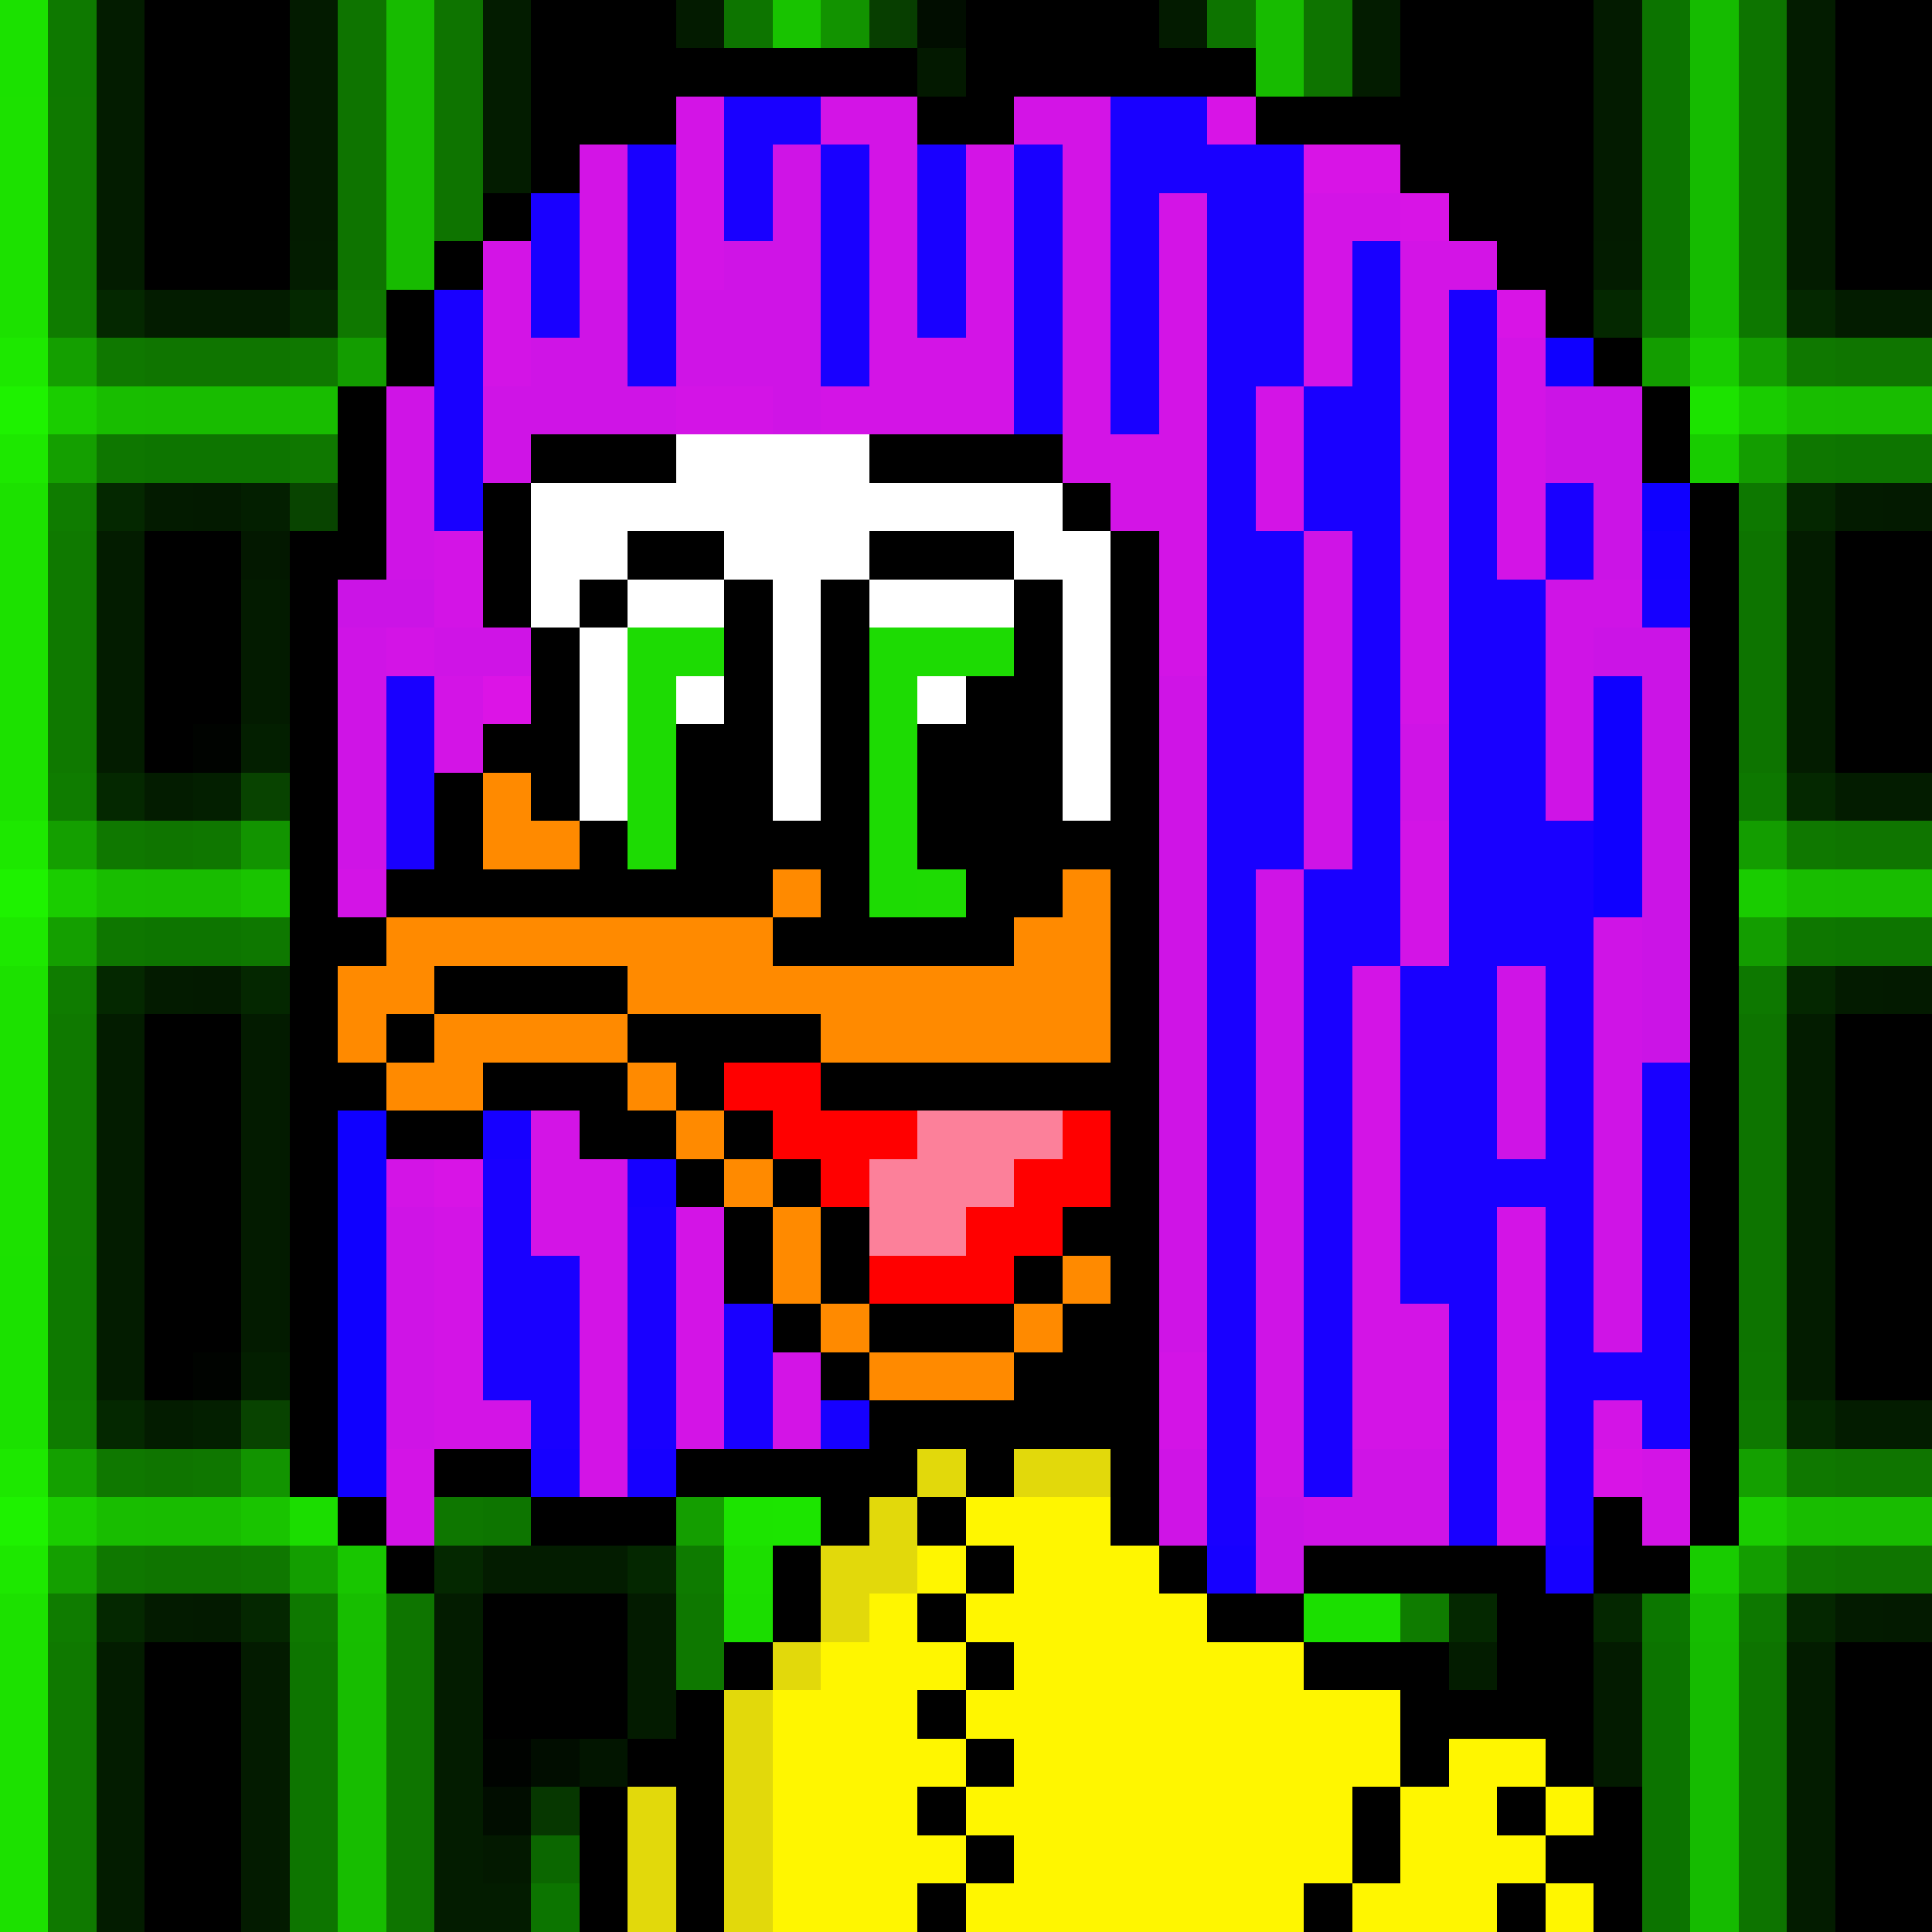 <svg xmlns="http://www.w3.org/2000/svg" viewBox="0 -0.5 40 40" shape-rendering="crispEdges">
<rect x="0" y="-0.5" width="40" height="40" fill="#333333" stroke="none"/>
<path stroke="#1be100" d="M0 0h1M0 1h1M0 26h1M0 27h1M0 28h1M0 29h1" />
<path stroke="#0e7900" d="M1 0h1M1 1h1M1 26h1M1 27h1M1 28h1M36 29h1" />
<path stroke="#031c00" d="M2 0h1M10 0h1M28 0h1M37 0h1M2 1h1M10 1h1M28 1h1M37 1h1M2 2h1M10 2h1M37 2h1M2 3h1M10 3h1M37 3h1M2 4h1M37 4h1M2 5h1M6 5h1M33 5h1M37 5h1M3 6h3M38 6h2M2 11h1M37 11h1M2 12h1M37 12h1M2 13h1M37 13h1M2 14h1M37 14h1M2 15h1M37 15h1M3 16h1M38 16h2M2 21h1M37 21h1M2 22h1M37 22h1M2 23h1M37 23h1M2 24h1M37 24h1M2 25h1M37 25h1M2 26h1M37 26h1M2 27h1M37 27h1M2 28h1M37 28h1M3 29h1M38 29h2M10 32h3M9 33h1M2 34h1M9 34h1M30 34h1M37 34h1M2 35h1M9 35h1M37 35h1M2 36h1M9 36h1M37 36h1M2 37h1M9 37h1M37 37h1M2 38h1M9 38h1M37 38h1M2 39h1M9 39h2M37 39h1" />
<path stroke="#000000" d="M3 0h3M11 0h3M20 0h4M29 0h4M38 0h2M3 1h3M11 1h8M20 1h6M29 1h4M38 1h2M3 2h3M11 2h3M19 2h2M26 2h7M38 2h2M3 3h3M11 3h1M29 3h4M38 3h2M3 4h3M10 4h1M30 4h3M38 4h2M3 5h3M9 5h1M31 5h2M38 5h2M8 6h1M32 6h1M8 7h1M33 7h1M7 8h1M34 8h1M7 9h1M11 9h3M18 9h4M34 9h1M7 10h1M10 10h1M22 10h1M35 10h1M3 11h2M6 11h2M10 11h1M13 11h2M18 11h3M23 11h1M35 11h1M38 11h2M3 12h2M6 12h1M10 12h1M12 12h1M15 12h1M17 12h1M21 12h1M23 12h1M35 12h1M38 12h2M3 13h2M6 13h1M11 13h1M15 13h1M17 13h1M21 13h1M23 13h1M35 13h1M38 13h2M3 14h2M6 14h1M11 14h1M15 14h1M17 14h1M20 14h2M23 14h1M35 14h1M38 14h2M3 15h1M6 15h1M10 15h2M14 15h2M17 15h1M19 15h3M23 15h1M35 15h1M38 15h2M6 16h1M9 16h1M11 16h1M14 16h2M17 16h1M19 16h3M23 16h1M35 16h1M6 17h1M9 17h1M12 17h1M14 17h4M19 17h5M35 17h1M6 18h1M8 18h8M17 18h1M20 18h2M23 18h1M35 18h1M6 19h2M16 19h5M23 19h1M35 19h1M6 20h1M9 20h4M23 20h1M35 20h1M3 21h2M6 21h1M8 21h1M13 21h4M23 21h1M35 21h1M38 21h2M3 22h2M6 22h2M10 22h3M14 22h1M17 22h7M35 22h1M38 22h2M3 23h2M6 23h1M8 23h2M12 23h2M15 23h1M23 23h1M35 23h1M38 23h2M3 24h2M6 24h1M14 24h1M16 24h1M23 24h1M35 24h1M38 24h2M3 25h2M6 25h1M15 25h1M17 25h1M22 25h2M35 25h1M38 25h2M3 26h2M6 26h1M15 26h1M17 26h1M21 26h1M23 26h1M35 26h1M38 26h2M3 27h2M6 27h1M16 27h1M18 27h3M22 27h2M35 27h1M38 27h2M3 28h1M6 28h1M17 28h1M21 28h3M35 28h1M38 28h2M6 29h1M18 29h6M35 29h1M6 30h1M9 30h2M14 30h5M20 30h1M23 30h1M35 30h1M7 31h1M11 31h3M17 31h1M19 31h1M23 31h1M33 31h1M35 31h1M8 32h1M16 32h1M20 32h1M24 32h1M27 32h5M33 32h2M10 33h3M16 33h1M19 33h1M25 33h2M31 33h2M3 34h2M10 34h3M15 34h1M20 34h1M27 34h3M31 34h2M38 34h2M3 35h2M10 35h3M14 35h1M19 35h1M29 35h4M38 35h2M3 36h2M13 36h2M20 36h1M29 36h1M32 36h1M38 36h2M3 37h2M12 37h1M14 37h1M19 37h1M28 37h1M31 37h1M33 37h1M38 37h2M3 38h2M12 38h1M14 38h1M20 38h1M28 38h1M32 38h2M38 38h2M3 39h2M12 39h1M14 39h1M19 39h1M27 39h1M31 39h1M33 39h1M38 39h2" />
<path stroke="#031b00" d="M6 0h1M14 0h1M24 0h1M33 0h1M6 1h1M33 1h1M6 2h1M33 2h1M6 3h1M33 3h1M6 4h1M33 4h1M3 10h1M38 10h1M5 12h1M5 13h1M5 14h1M3 20h1M38 20h1M5 21h1M5 22h1M5 23h1M5 24h1M5 25h1M5 26h1M5 27h1M3 33h1M13 33h1M38 33h1M5 34h1M13 34h1M33 34h1M5 35h1M13 35h1M33 35h1M5 36h1M33 36h1M5 37h1M5 38h1M5 39h1" />
<path stroke="#0e7400" d="M7 0h1M9 0h1M27 0h1M7 1h1M9 1h1M27 1h1M7 2h1M9 2h1M7 3h1M9 3h1M7 4h1M9 4h1M7 5h1" />
<path stroke="#17bb00" d="M8 0h1M26 0h1M8 1h1M26 1h1M8 2h1M8 3h1M8 4h1M8 5h1" />
<path stroke="#0d7500" d="M15 0h1M3 9h3M38 9h2M3 19h2M38 19h2M36 28h1M10 31h1M6 34h1M6 35h1M6 36h1M6 37h1M6 38h1M6 39h1" />
<path stroke="#18c300" d="M16 0h1" />
<path stroke="#129300" d="M17 0h1" />
<path stroke="#073e00" d="M18 0h1" />
<path stroke="#010d00" d="M19 0h1M11 36h1M10 37h1" />
<path stroke="#0d7400" d="M25 0h1M36 0h1M36 1h1M36 2h1M36 3h1M36 4h1M36 5h1M36 11h1M36 12h1M36 13h1M36 14h1M36 15h1M36 21h1M36 22h1M36 23h1M36 24h1M36 25h1M36 26h1M36 27h1M36 34h1M36 35h1M36 36h1M36 37h1M36 38h1M36 39h1" />
<path stroke="#0c7400" d="M34 0h1M34 1h1M34 2h1M34 3h1M34 4h1M34 5h1M34 34h1M34 35h1M34 36h1M34 37h1M34 38h1M34 39h1" />
<path stroke="#15bb00" d="M35 0h1M35 1h1M35 2h1M35 3h1M35 4h1M35 5h1M35 34h1M35 35h1M35 36h1M35 37h1M35 38h1M35 39h1" />
<path stroke="#031900" d="M19 1h1M10 38h1" />
<path stroke="#1ce100" d="M0 2h1M0 3h1M0 4h1M0 5h1M0 6h1M0 10h1M0 11h1M0 12h1M0 13h1M0 14h1M0 15h1M0 16h1M0 20h1M0 21h1M0 22h1M0 23h1M0 24h1M0 25h1M0 33h1M0 34h1M0 35h1M0 36h1M0 37h1M0 38h1M0 39h1" />
<path stroke="#0f7900" d="M1 2h1M1 3h1M1 4h1M1 5h1M1 11h1M1 12h1M1 13h1M1 14h1M1 15h1M1 21h1M1 22h1M1 23h1M1 24h1M1 25h1M1 34h1M1 35h1M1 36h1M1 37h1M1 38h1M1 39h1" />
<path stroke="#d314e6" d="M14 2h1M17 2h2M21 2h2M12 3h1M14 3h1M18 3h1M20 3h1M22 3h1M12 4h1M14 4h1M18 4h1M20 4h1M22 4h1M24 4h1M27 4h2M10 5h1M12 5h1M14 5h1M18 5h1M20 5h1M22 5h1M24 5h1M27 5h1M29 5h2M10 6h1M18 6h1M20 6h1M22 6h1M24 6h1M27 6h1M29 6h1M10 7h1M18 7h3M22 7h1M24 7h1M27 7h1M29 7h1M31 7h1M14 8h2M17 8h4M22 8h1M24 8h1M26 8h1M29 8h1M31 8h1M22 9h3M26 9h1M29 9h1M31 9h1M23 10h2M26 10h1M29 10h1M31 10h1M9 11h1M24 11h1M29 11h1M31 11h1M9 12h1M24 12h1M29 12h1M8 13h1M24 13h1M29 13h1M9 14h1M29 14h1M9 15h1M29 17h1M7 18h1M29 18h1M29 19h1M28 20h1M28 21h1M28 22h1M11 23h1M28 23h1M8 24h1M11 24h2M28 24h1M9 25h1M11 25h2M14 25h1M28 25h1M31 25h1M9 26h1M12 26h1M14 26h1M28 26h1M31 26h1M9 27h1M12 27h1M14 27h1M28 27h2M31 27h1M9 28h1M12 28h1M14 28h1M16 28h1M24 28h1M28 28h2M31 28h1M9 29h2M12 29h1M14 29h1M16 29h1M24 29h1M28 29h2M33 29h1M8 30h1M12 30h1M34 30h1M8 31h1M34 31h1" />
<path stroke="#1900ff" d="M15 2h2M23 2h2M13 3h1M15 3h1M17 3h1M19 3h1M21 3h1M23 3h4M11 4h1M13 4h1M15 4h1M17 4h1M19 4h1M21 4h1M23 4h1M25 4h2M11 5h1M13 5h1M17 5h1M19 5h1M21 5h1M23 5h1M25 5h2M28 5h1M9 6h1M11 6h1M13 6h1M17 6h1M19 6h1M21 6h1M23 6h1M25 6h2M28 6h1M30 6h1M9 7h1M13 7h1M17 7h1M21 7h1M23 7h1M25 7h2M28 7h1M30 7h1M9 8h1M21 8h1M23 8h1M25 8h1M27 8h2M30 8h1M9 9h1M25 9h1M27 9h2M30 9h1M9 10h1M25 10h1M27 10h2M30 10h1M32 10h1M25 11h2M28 11h1M30 11h1M32 11h1M25 12h2M28 12h1M30 12h2M25 13h2M28 13h1M30 13h2M8 14h1M25 14h2M28 14h1M30 14h2M8 15h1M25 15h2M28 15h1M30 15h2M8 16h1M25 16h2M28 16h1M30 16h2M8 17h1M25 17h2M28 17h1M30 17h3M25 18h1M27 18h2M30 18h3M25 19h1M27 19h2M30 19h3M25 20h1M27 20h1M29 20h2M32 20h1M25 21h1M27 21h1M29 21h2M32 21h1M25 22h1M27 22h1M29 22h2M32 22h1M34 22h1M25 23h1M27 23h1M29 23h2M32 23h1M34 23h1M10 24h1M25 24h1M27 24h1M29 24h4M34 24h1M10 25h1M13 25h1M25 25h1M27 25h1M29 25h2M32 25h1M34 25h1M10 26h2M13 26h1M25 26h1M27 26h1M29 26h2M32 26h1M34 26h1M10 27h2M13 27h1M15 27h1M25 27h1M27 27h1M30 27h1M32 27h1M34 27h1M10 28h2M13 28h1M15 28h1M25 28h1M27 28h1M30 28h1M32 28h3M11 29h1M13 29h1M15 29h1M25 29h1M27 29h1M30 29h1M32 29h1M34 29h1M25 30h1M27 30h1M30 30h1M32 30h1M25 31h1M30 31h1M32 31h1" />
<path stroke="#d814e6" d="M25 2h1M27 3h2M29 4h1M31 6h1M9 24h1M31 29h1M31 30h1M33 30h1M31 31h1" />
<path stroke="#cf14e6" d="M16 3h1M16 4h1M15 5h2M12 6h1M14 6h3M11 7h2M14 7h3M8 8h1M10 8h4M16 8h1M8 9h1M10 9h1M8 10h1M8 11h1M27 11h1M27 12h1M32 12h2M7 13h1M9 13h2M27 13h1M32 13h1M7 14h1M24 14h1M27 14h1M32 14h1M7 15h1M24 15h1M27 15h1M29 15h1M32 15h1M7 16h1M24 16h1M27 16h1M29 16h1M32 16h1M7 17h1M24 17h1M27 17h1M24 18h1M26 18h1M24 19h1M26 19h1M33 19h1M24 20h1M26 20h1M31 20h1M33 20h1M24 21h1M26 21h1M31 21h1M33 21h1M24 22h1M26 22h1M31 22h1M33 22h1M24 23h1M26 23h1M31 23h1M33 23h1M24 24h1M26 24h1M33 24h1M8 25h1M24 25h1M26 25h1M33 25h1M8 26h1M24 26h1M26 26h1M33 26h1M8 27h1M24 27h1M26 27h1M33 27h1M8 28h1M26 28h1M8 29h1M26 29h1M24 30h1M26 30h1M28 30h2M24 31h1M27 31h3" />
<path stroke="#0f7c00" d="M1 6h1M1 10h1M1 16h1M1 20h1M1 29h1M1 33h1M29 33h1" />
<path stroke="#042800" d="M2 6h1M6 6h1M33 6h1M37 6h1M2 10h1M2 16h1M37 16h1M2 20h1M2 29h1M37 29h1M9 32h1M2 33h1M30 33h1" />
<path stroke="#0f7800" d="M7 6h1M2 7h1M6 7h1M37 7h1M6 9h1M2 17h1M37 17h1M2 30h1M37 30h1M2 32h1M5 32h1M37 32h1" />
<path stroke="#0c7800" d="M34 6h1" />
<path stroke="#15bd00" d="M35 6h1M35 33h1" />
<path stroke="#0d7800" d="M36 6h1M36 10h1M36 16h1M36 20h1M36 33h1" />
<path stroke="#1de800" d="M0 7h1M0 9h1M0 17h1M0 19h1M0 30h1M0 32h1" />
<path stroke="#149f00" d="M1 7h1M1 9h1M1 17h1M1 19h1M1 32h1" />
<path stroke="#0f7500" d="M3 7h3M38 7h2M3 17h1M38 17h2M3 30h1M38 30h2M3 32h2M38 32h2" />
<path stroke="#139d00" d="M7 7h1M34 7h1M36 7h1M36 9h1M36 17h1M36 19h1M36 32h1" />
<path stroke="#0f00ff" d="M32 7h1M34 10h1M33 14h1M33 15h1M33 16h1M33 17h1M33 18h1M7 23h1M7 24h1M7 25h1M7 26h1M7 27h1M7 28h1M7 29h1M7 30h1" />
<path stroke="#18cc00" d="M35 7h1M35 9h1M35 32h1" />
<path stroke="#1ef200" d="M0 8h1M0 18h1M0 31h1" />
<path stroke="#1acd00" d="M1 8h1M1 18h1M1 31h1M36 31h1" />
<path stroke="#18bd00" d="M2 8h1M6 8h1M37 8h1M2 18h1M37 18h1M2 31h1M37 31h1" />
<path stroke="#18bc00" d="M3 8h3M38 8h2M3 18h2M38 18h2M3 31h2M38 31h2" />
<path stroke="#cb14e6" d="M32 8h2M32 9h2M33 10h1M33 11h1M7 12h2M33 13h2M34 14h1M34 15h1M34 16h1M34 17h1M34 18h1M34 19h1M34 20h1M34 21h1M26 31h1M26 32h1" />
<path stroke="#1ce300" d="M35 8h1" />
<path stroke="#19cc00" d="M36 8h1M36 18h1" />
<path stroke="#0e7700" d="M2 9h1M37 9h1M2 19h1M37 19h1M9 31h1" />
<path stroke="#ffffff" d="M14 9h4M11 10h11M11 11h2M15 11h3M21 11h2M11 12h1M13 12h2M16 12h1M18 12h3M22 12h1M12 13h1M16 13h1M22 13h1M12 14h1M14 14h1M16 14h1M19 14h1M22 14h1M12 15h1M16 15h1M22 15h1M12 16h1M16 16h1M22 16h1" />
<path stroke="#031a00" d="M4 10h1M39 10h1M4 20h1M39 20h1M4 33h1M39 33h1" />
<path stroke="#031f00" d="M5 10h1M5 15h1M4 16h1M5 28h1M4 29h1" />
<path stroke="#084400" d="M6 10h1" />
<path stroke="#042700" d="M37 10h1M5 20h1M37 20h1M13 32h1M5 33h1M33 33h1M37 33h1" />
<path stroke="#031800" d="M5 11h1" />
<path stroke="#1300ff" d="M34 11h1" />
<path stroke="#1600ff" d="M34 12h1M10 23h1M13 24h1M17 29h1M11 30h1M13 30h1M25 32h1M32 32h1" />
<path stroke="#1ddb03" d="M13 13h2M18 13h3M13 14h1M18 14h1M13 15h1M18 15h1M13 16h1M18 16h1M13 17h1M18 17h1M18 18h1" />
<path stroke="#dc14e6" d="M10 14h1" />
<path stroke="#000300" d="M4 15h1M4 28h1M10 36h1" />
<path stroke="#084300" d="M5 16h1M5 29h1" />
<path stroke="#ff8a00" d="M10 16h1M10 17h2M16 18h1M22 18h1M8 19h8M21 19h2M7 20h2M13 20h10M7 21h1M9 21h4M17 21h6M8 22h2M13 22h1M14 23h1M15 24h1M16 25h1M16 26h1M22 26h1M17 27h1M21 27h1M18 28h3" />
<path stroke="#0f7700" d="M4 17h1M4 30h1" />
<path stroke="#129400" d="M5 17h1M5 30h1" />
<path stroke="#19c400" d="M5 18h1M5 31h1" />
<path stroke="#1edb03" d="M19 18h1" />
<path stroke="#0e7800" d="M5 19h1M6 33h1M14 33h1M14 34h1" />
<path stroke="#ff0000" d="M15 22h2M16 23h3M22 23h1M17 24h1M21 24h2M20 25h2M18 26h3" />
<path stroke="#fc809a" d="M19 23h3M18 24h3M18 25h2" />
<path stroke="#14a000" d="M1 30h1M36 30h1" />
<path stroke="#e2d90b" d="M19 30h1M21 30h2M18 31h1M17 32h2M17 33h1M16 34h1M15 35h1M15 36h1M13 37h1M15 37h1M13 38h1M15 38h1M13 39h1M15 39h1" />
<path stroke="#1bdd00" d="M6 31h1M15 33h1" />
<path stroke="#149e00" d="M14 31h1" />
<path stroke="#1ce400" d="M15 31h1" />
<path stroke="#1ce500" d="M16 31h1" />
<path stroke="#fff600" d="M20 31h3M19 32h1M21 32h3M18 33h1M20 33h5M17 34h3M21 34h6M16 35h3M20 35h9M16 36h4M21 36h8M30 36h2M16 37h3M20 37h8M29 37h2M32 37h1M16 38h4M21 38h7M29 38h3M16 39h3M20 39h7M28 39h3M32 39h1" />
<path stroke="#139e00" d="M6 32h1" />
<path stroke="#18c600" d="M7 32h1" />
<path stroke="#0e7b00" d="M14 32h1" />
<path stroke="#1cde00" d="M15 32h1" />
<path stroke="#17be00" d="M7 33h1" />
<path stroke="#0e7500" d="M8 33h1M8 34h1M8 35h1M8 36h1M8 37h1M8 38h1M8 39h1" />
<path stroke="#1bdf00" d="M27 33h2" />
<path stroke="#0c7700" d="M34 33h1" />
<path stroke="#17bd00" d="M7 34h1M7 35h1M7 36h1M7 37h1M7 38h1M7 39h1" />
<path stroke="#021500" d="M12 36h1" />
<path stroke="#063700" d="M11 37h1" />
<path stroke="#0b6700" d="M11 38h1" />
<path stroke="#0c7500" d="M11 39h1" />
</svg>